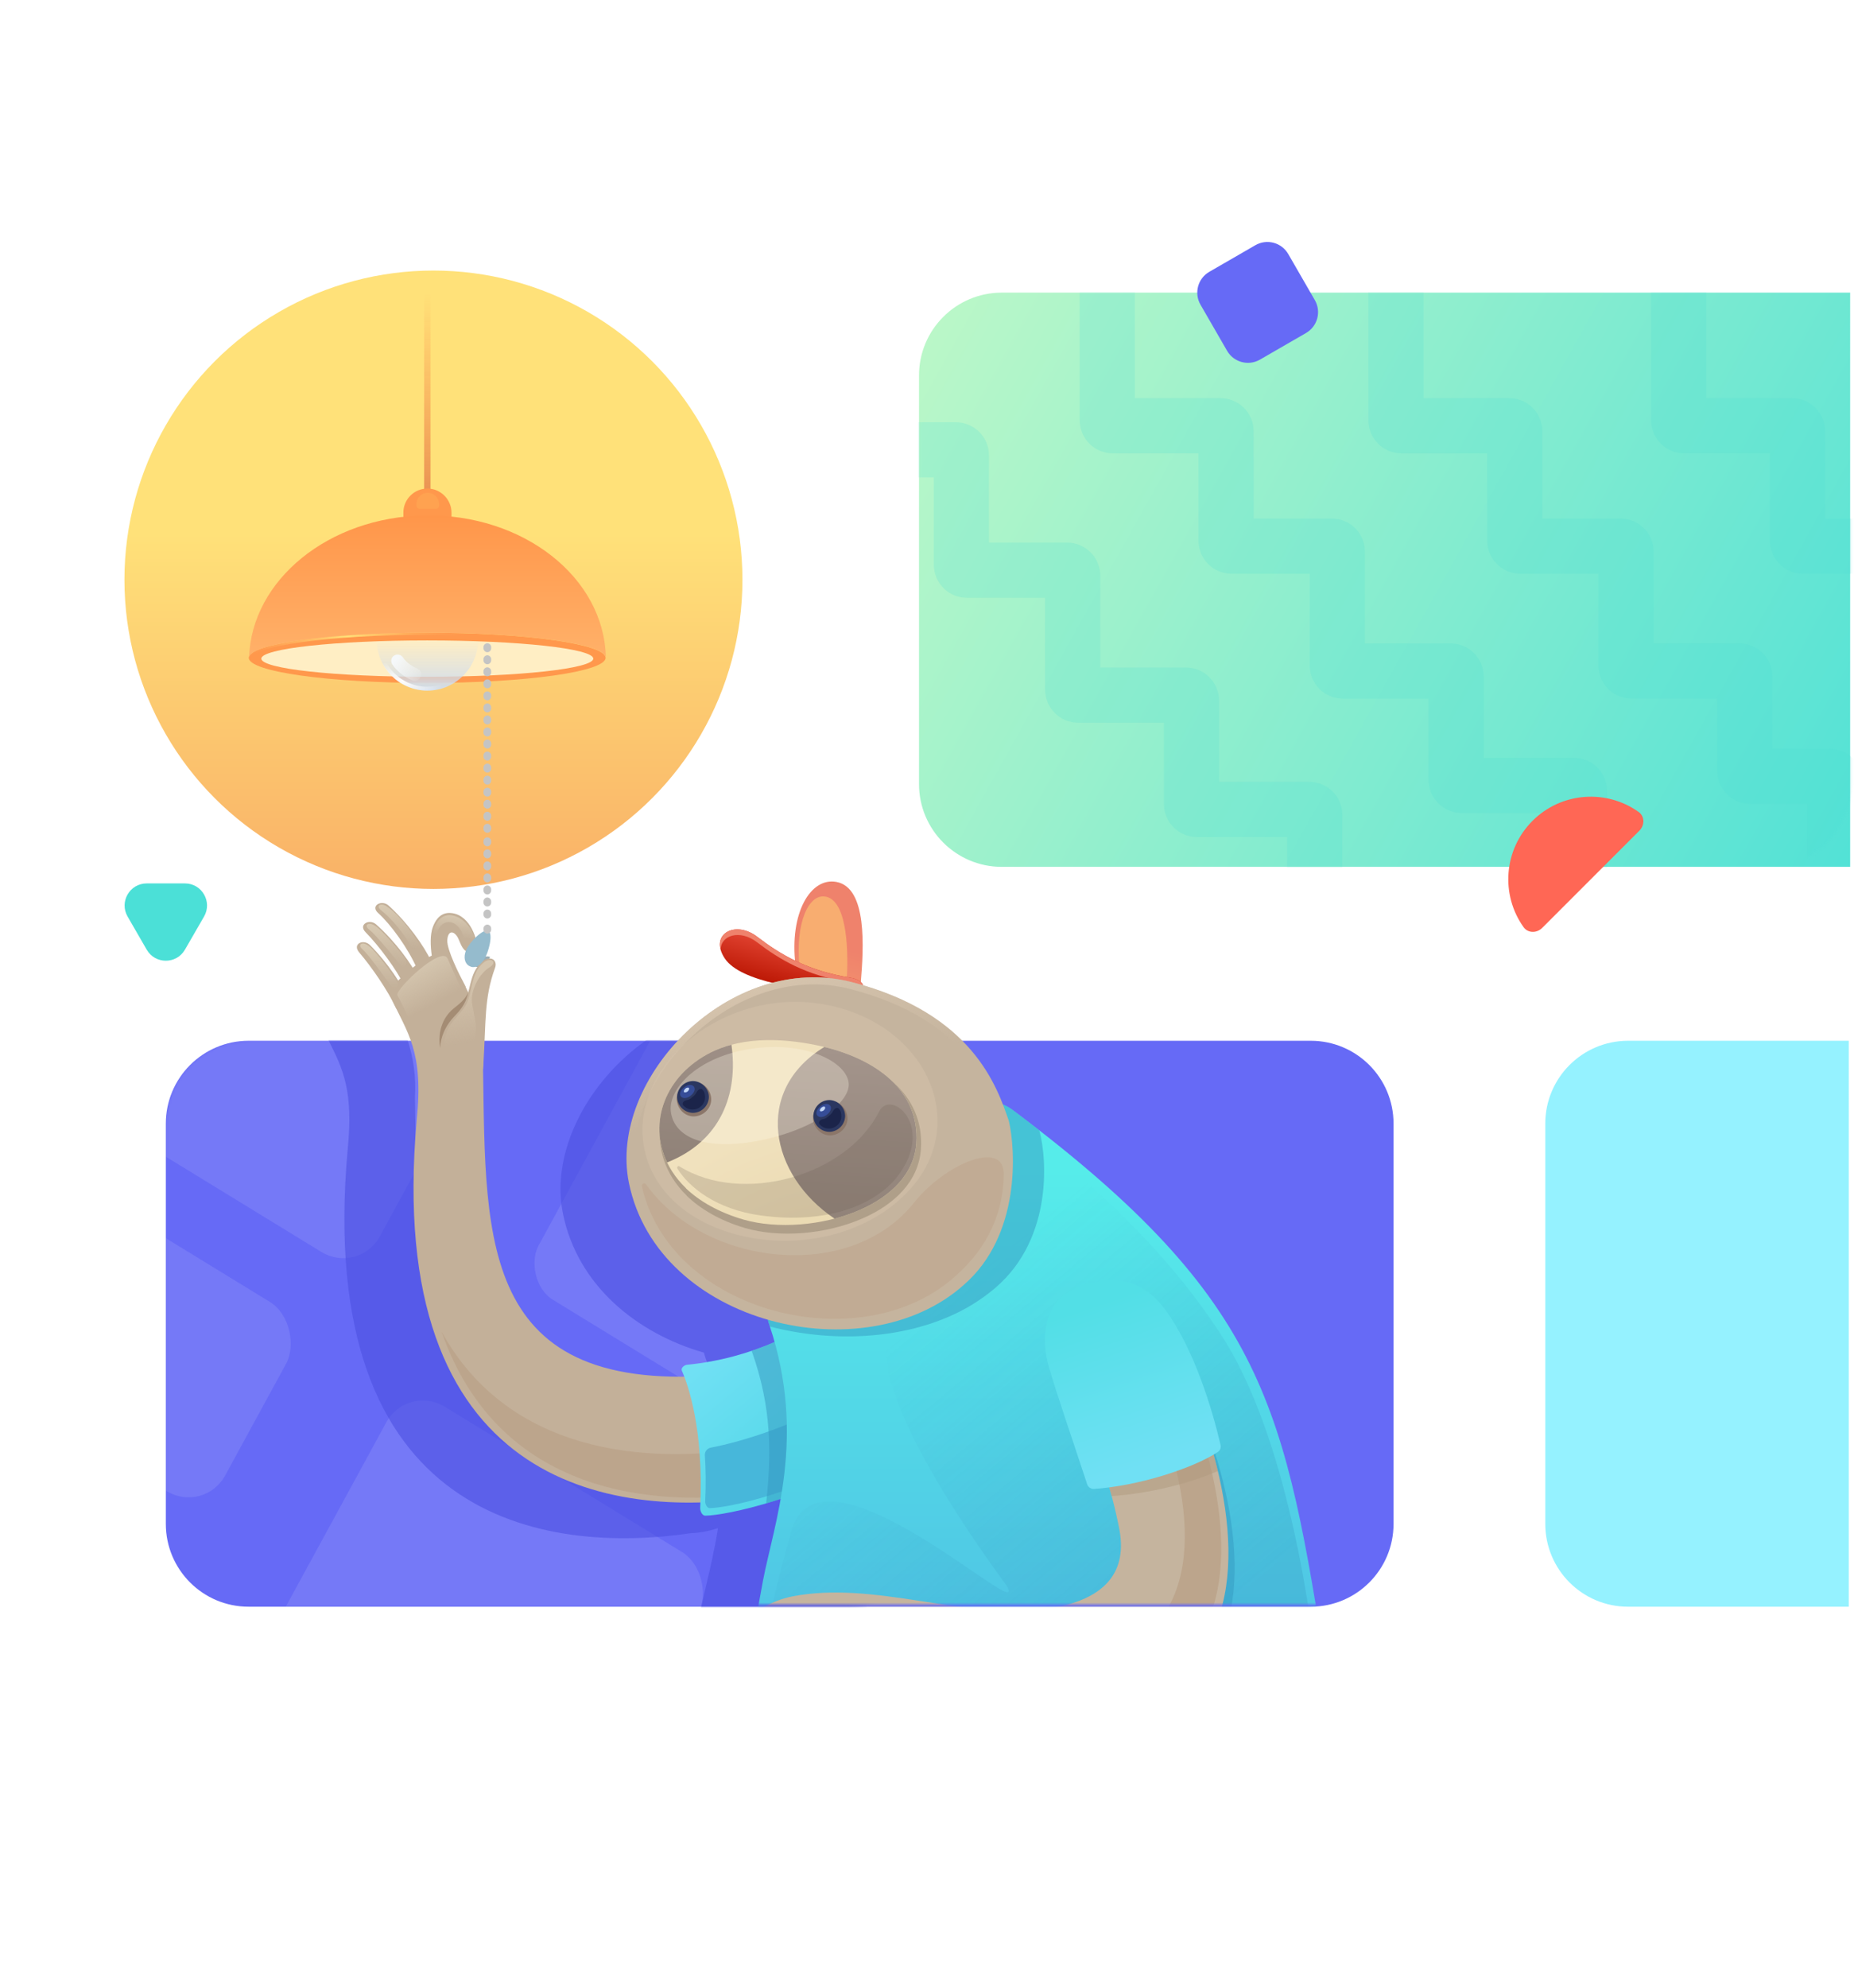 <svg width="672" height="720" viewBox="0 0 672 720" fill="none" xmlns="http://www.w3.org/2000/svg">
<circle cx="157.104" cy="210" r="112" fill="url(#paint0_linear)"/>
<path d="M60.105 552C60.105 568.569 73.536 582 90.105 582L475.104 582.001C491.673 582.001 505.104 568.569 505.104 552.001L505.105 407C505.105 390.432 491.673 377 475.105 377L90.105 377C73.536 377 60.105 390.432 60.105 407L60.105 552Z" fill="#666AF6"/>
<mask id="mask0" mask-type="alpha" maskUnits="userSpaceOnUse" x="60" y="377" width="278" height="206">
<path d="M60.105 407C60.105 390.432 73.536 377 90.105 377L307.105 377C323.673 377 337.105 390.432 337.105 407V552C337.105 568.569 323.673 582 307.105 582H60.105L60.105 407Z" fill="white"/>
</mask>
<g mask="url(#mask0)">
<rect width="115.817" height="126.209" rx="14" transform="matrix(0.853 0.522 -0.479 0.878 248.926 352.714)" fill="white" fill-opacity="0.1"/>
<rect width="105.503" height="108.569" rx="16" transform="matrix(0.853 0.522 -0.479 0.878 92.073 311.411)" fill="white" fill-opacity="0.1"/>
<rect width="132.664" height="136.519" rx="16" transform="matrix(0.853 0.522 -0.479 0.878 147.629 501.258)" fill="white" fill-opacity="0.1"/>
<rect width="75.871" height="78.076" rx="16" transform="matrix(0.853 0.522 -0.479 0.878 46.669 440.286)" fill="white" fill-opacity="0.1"/>
<g filter="url(#filter0_f)">
<path d="M150.493 403.915L150.493 403.917C151.36 466.241 152.105 519.873 244.034 509.678C247.601 509.372 252.935 507.288 259.07 504.892L259.314 504.797C258.412 500.713 257.267 496.525 255.84 492.236C255.568 491.525 255.343 490.771 255.164 489.977C230.623 482.919 209.359 465.535 204.061 439.704C196.179 401.279 241.432 354.37 286.034 365.865C324.334 375.737 336.3 397.136 341.635 410.847C343 411.411 344.294 412.146 345.503 413.072C438.858 483.127 445.133 522.262 460.613 618.801L460.898 620.576C461.086 621.746 460.458 622.927 459.368 623.392C391.598 652.333 320.907 651.012 251.215 638.431C250.056 638.221 249.183 637.254 249.105 636.079C247.989 619.255 249.552 605.866 253.387 585.808C254.049 582.347 254.934 578.587 255.889 574.534C257.372 568.236 259.021 561.233 260.255 553.551C256.809 554.633 253.515 555.271 250.522 555.357C197.904 563.124 113.912 551.524 126 416.597C128.183 395.058 124.307 387.29 119.21 377.076C118.247 375.147 117.241 373.131 116.224 370.917C114.407 366.938 133.873 352.057 136.468 355.518C146.936 369.706 151.262 383.548 150.397 397.304C150.432 399.517 150.462 401.722 150.493 403.915Z" fill="#4C50E1" fill-opacity="0.6"/>
</g>
</g>
<path d="M670.104 582L590.104 582C573.536 582 560.104 568.569 560.104 552L560.104 407C560.105 390.432 573.536 377 590.105 377L670.105 377.001L670.104 582Z" fill="#95F2FF"/>
<path d="M333.104 284C333.104 300.569 346.536 314 363.104 314L670.604 314.001L670.605 106L363.105 106C346.536 106 333.105 119.432 333.105 136L333.104 284Z" fill="url(#paint1_linear)"/>
<mask id="mask1" mask-type="alpha" maskUnits="userSpaceOnUse" x="333" y="105" width="339" height="209">
<path d="M333.104 284C333.104 300.568 346.536 314 363.104 314L641.104 314C657.673 314 671.104 300.568 671.104 284L671.104 136C671.104 119.431 657.673 106 641.104 106L363.105 105.999C346.536 105.999 333.105 119.431 333.105 135.999L333.104 284Z" fill="white"/>
</mask>
<g mask="url(#mask1)">
<g opacity="0.2">
<path d="M608.456 101.901V152.225C608.456 153.33 609.351 154.225 610.456 154.225H649.514C650.619 154.225 651.514 155.121 651.514 156.225V195.829C651.514 196.933 652.41 197.829 653.514 197.829H689.847C690.952 197.829 691.847 198.724 691.847 199.829V241.068C691.847 242.172 692.743 243.068 693.847 243.068H734.906" stroke="#4ADAD1" stroke-width="20"/>
<path d="M656.419 44.126V94.45C656.419 95.555 657.315 96.45 658.419 96.45H697.478C698.583 96.45 699.478 97.346 699.478 98.45V138.054C699.478 139.158 700.373 140.054 701.478 140.054H737.811C738.916 140.054 739.811 140.949 739.811 142.054V183.293C739.811 184.397 740.707 185.293 741.811 185.293H782.87" stroke="#4ADAD1" stroke-width="20"/>
<path d="M505.987 101.901V152.225C505.987 153.33 506.883 154.225 507.987 154.225H547.046C548.15 154.225 549.046 155.121 549.046 156.225V195.829C549.046 196.933 549.941 197.829 551.046 197.829H587.379C588.484 197.829 589.379 198.724 589.379 199.829V241.068C589.379 242.172 590.275 243.068 591.379 243.068H630.438C631.542 243.068 632.438 243.963 632.438 245.068V279.221C632.438 280.325 633.333 281.221 634.438 281.221H663.14C664.245 281.221 665.14 282.116 665.14 283.221V327.55" stroke="#4ADAD1" stroke-width="20"/>
<path d="M401.338 101.901V152.225C401.338 153.33 402.234 154.225 403.338 154.225H442.397C443.502 154.225 444.397 155.121 444.397 156.225V195.829C444.397 196.933 445.292 197.829 446.397 197.829H482.73C483.835 197.829 484.73 198.724 484.73 199.829V241.068C484.73 242.172 485.626 243.068 486.73 243.068H525.789C526.893 243.068 527.789 243.963 527.789 245.068V282.491C527.789 283.596 528.684 284.491 529.789 284.491H570.483C571.587 284.491 572.483 285.386 572.483 286.491V322.099" stroke="#4ADAD1" stroke-width="20"/>
<path d="M305.411 110.622V160.946C305.411 162.05 306.306 162.946 307.411 162.946H346.469C347.574 162.946 348.469 163.841 348.469 164.946V204.55C348.469 205.654 349.365 206.55 350.469 206.55H386.803C387.907 206.55 388.803 207.445 388.803 208.55V249.788C388.803 250.893 389.698 251.788 390.803 251.788H429.861C430.966 251.788 431.861 252.684 431.861 253.788V291.212C431.861 292.316 432.757 293.212 433.861 293.212H474.555C475.659 293.212 476.555 294.107 476.555 295.212V330.82" stroke="#4ADAD1" stroke-width="20"/>
</g>
</g>
<path d="M67.033 344C63.953 349.334 56.255 349.334 53.176 344L46.248 332C43.169 326.667 47.018 320 53.176 320L67.033 320C73.191 320 77.04 326.667 73.961 332L67.033 344Z" fill="#4BE0D7"/>
<path d="M435.131 110.374C432.723 106.203 434.152 100.87 438.323 98.461L455.022 88.82C459.193 86.412 464.526 87.841 466.934 92.012L476.575 108.711C478.984 112.882 477.554 118.216 473.383 120.624L456.685 130.265C452.514 132.673 447.18 131.244 444.772 127.073L435.131 110.374Z" fill="#666AF6"/>
<mask id="mask2" mask-type="alpha" maskUnits="userSpaceOnUse" x="65" y="106" width="417" height="476">
<rect x="65.105" y="106" width="416.414" height="475.279" fill="white"/>
</mask>
<g mask="url(#mask2)">
<path d="M175.083 386.736C176.091 450.865 173.577 507.865 267.35 497.465C279.285 496.442 311.303 475.22 326.104 490.322C340.904 505.425 297.613 541.794 273.743 542.476C221.895 550.129 139.132 538.699 151.043 405.746C153.601 380.513 147.719 374.46 141.41 360.735C139.62 356.814 158.801 342.151 161.358 345.561C171.673 359.542 175.936 373.182 175.083 386.736Z" fill="#C3B099"/>
<path opacity="0.62" d="M323.461 485.106C318.078 502.046 287.564 524.373 268.911 524.906C233.801 530.088 184.513 526.52 160.049 482.389C180.695 541.457 237.024 546.463 275.939 540.719C299.809 540.037 343.1 503.668 328.299 488.565C326.842 487.078 325.217 485.943 323.461 485.106Z" fill="#B89E84"/>
<path d="M134.081 342.317C140.559 348.796 145.93 356.895 148.147 362.436C149.17 364.993 144.481 367.124 143.458 364.993C140.645 358.941 134.763 350.33 130.159 344.96C127.602 341.891 131.694 340.015 134.081 342.317Z" fill="#C3B099"/>
<path d="M136.297 334.816C143.117 340.868 149.425 349.308 151.812 354.678C152.921 357.151 147.635 359.282 146.612 357.151C143.799 351.269 137.405 342.659 132.461 337.629C129.818 334.901 133.825 332.685 136.297 334.816Z" fill="#C3B099"/>
<path d="M140.815 327.995C147.635 334.133 153.773 342.743 156.245 348.114C157.353 350.586 152.153 353.229 151.215 351.012C147.891 343.425 141.667 334.9 137.064 330.723C134.08 328.081 138.343 325.779 140.815 327.995Z" fill="#C3B099"/>
<path d="M299.061 475.713C291.133 481.595 273.487 491.995 248.85 494.382C247.998 494.553 246.719 495.49 247.145 496.513C249.276 501.287 255.159 517.655 253.795 546.128C253.709 546.98 254.306 549.026 255.67 549.026C262.916 548.941 292.753 543.059 325.658 523.452C357.285 503.163 331.796 456.021 299.061 475.713Z" fill="url(#paint2_linear)"/>
<path d="M255.483 527.171C255.391 525.832 256.318 524.636 257.637 524.384C268.833 522.247 289.436 516.152 311.633 502.926C319.312 497.999 323.146 491.266 324.067 484.473C333.81 494.413 335.042 513.317 318.557 523.892C289.738 541.065 263.606 546.217 257.259 546.291C256.065 546.291 255.542 544.499 255.617 543.753C255.912 537.578 255.819 532.053 255.483 527.171Z" fill="#47B7DA"/>
<g style="mix-blend-mode:multiply" opacity="0.53">
<path d="M297.19 477.022C292.672 480.432 283.518 485.532 272.455 489.348C279.895 510.186 279.579 527.124 277.698 544.585C287.623 541.469 311.704 534.45 323.724 527.289C355.351 507 329.925 457.33 297.19 477.022Z" fill="#3499C1"/>
</g>
<path d="M159.57 358.77C157.012 351.183 154.966 341.209 156.842 335.924C158.632 330.979 161.786 330.042 165.196 331.065C168.18 332.002 170.311 334.73 171.505 337.458C172.101 338.737 173.039 341.209 172.442 343.085C172.016 344.534 170.652 345.386 169.459 344.875C167.327 343.937 166.731 341.039 165.878 339.504C164.344 336.947 162.298 337.117 162.127 340.612C161.957 344.022 166.304 352.718 168.606 357.065C170.396 360.475 162.383 366.954 159.57 358.77Z" fill="#C3B099"/>
<path d="M472.279 600.455C472.279 636.187 428.062 665.153 373.518 665.153C318.974 665.153 274.757 636.187 274.757 600.455C274.757 564.724 318.974 535.758 373.518 535.758C428.062 535.758 472.279 564.724 472.279 600.455Z" fill="#C5B49E"/>
<path fill-rule="evenodd" clip-rule="evenodd" d="M361.225 659.254C409.709 659.254 449.014 630.966 449.014 596.07C449.014 568.989 425.342 545.887 392.078 536.898C437.749 542.587 472.279 568.88 472.279 600.455C472.279 636.187 428.062 665.153 373.518 665.153C325.458 665.153 285.417 642.664 276.575 612.875C286.799 639.613 320.825 659.254 361.225 659.254Z" fill="#BCA58C"/>
<path d="M303.132 319.456C293.822 317.751 286.066 330.632 288.331 349.662C295.568 359.721 306.474 358.497 312.005 355.854C313.019 343.578 314.471 321.502 303.132 319.456Z" fill="url(#paint3_linear)"/>
<path d="M299.517 324.84C293.073 323.3 288.15 334.532 289.802 350.332C294.542 353.959 303.037 357.413 306.895 355.467C307.509 345.9 307.408 326.705 299.517 324.84Z" fill="#F8AD70"/>
<path d="M274.506 339.357C266.351 333.09 256.912 338.527 262.726 347.211C268.541 355.895 291.725 358.553 304.938 359.746C314.827 360.599 314.83 355.215 308.261 354.158C292.629 351.666 282.661 345.625 274.506 339.357Z" fill="url(#paint4_linear)"/>
<path fill-rule="evenodd" clip-rule="evenodd" d="M261.216 344.081C259.285 337.336 267.385 333.884 274.506 339.357C282.661 345.625 292.629 351.666 308.261 354.158C312.618 354.859 314.084 357.463 311.692 358.889C311.848 357.613 310.257 356.201 307.253 355.717C292.05 353.294 282.355 347.418 274.424 341.322C268.178 336.522 261.158 338.78 261.216 344.081Z" fill="#EF826C"/>
<g style="mix-blend-mode:multiply" opacity="0.5">
<path fill-rule="evenodd" clip-rule="evenodd" d="M464.361 625.879C469.457 618.075 472.279 609.481 472.279 600.455C472.279 564.724 428.062 535.758 373.518 535.758C318.974 535.758 274.757 564.724 274.757 600.455C274.757 612.171 279.511 623.16 287.824 632.638C346.524 643.665 406.042 645.384 464.361 625.879Z" fill="#BCA58C"/>
</g>
<path d="M298.758 429.022C284.482 441.101 274.16 467.676 278.983 480.279C292.424 520.679 280.493 551.942 276.566 572.481C272.787 592.247 271.247 605.439 272.347 622.017C272.424 623.175 273.284 624.128 274.426 624.334C343.099 636.731 412.754 638.033 479.533 609.516C480.607 609.057 481.225 607.893 481.041 606.741C465.579 510.335 459.884 471.724 367.334 402.274C349.492 388.61 313.034 416.942 298.758 429.022Z" fill="url(#paint5_linear)"/>
<path opacity="0.3" d="M363.276 405.528C368.609 447.372 346.269 466.161 327.381 476.703C308.493 487.245 335.899 534.893 364.89 574.426C374.072 590.561 297.369 517.306 286.85 554.568C274.741 597.119 275.534 608.904 274.935 620.215C274.888 621.09 275.496 621.865 276.361 622.007C338.059 632.131 411.323 632.841 476.173 606.744C476.866 606.465 477.298 605.809 477.224 605.065C476.225 594.978 468.431 524.069 443.297 484.599C416.196 442.039 374.477 411.676 363.276 405.528Z" fill="url(#paint6_linear)"/>
<g style="mix-blend-mode:multiply" opacity="0.5">
<path fill-rule="evenodd" clip-rule="evenodd" d="M279.061 480.515C306.716 487.689 338.278 484.277 358.566 468.294C381.787 450.592 379.508 419.973 376.819 409.879C376.765 409.739 376.71 409.598 376.654 409.455C376.642 409.425 376.63 409.395 376.618 409.365C373.624 407.036 370.531 404.673 367.334 402.274C349.492 388.611 313.034 416.943 298.758 429.022C284.482 441.102 274.16 467.676 278.983 480.28C279.009 480.358 279.035 480.436 279.061 480.515Z" fill="#3499C1"/>
</g>
<g style="mix-blend-mode:multiply" opacity="0.5">
<path fill-rule="evenodd" clip-rule="evenodd" d="M357 466.272L357.016 466.26C367.984 457.899 372.974 446.469 374.892 435.782C376.767 425.33 375.665 415.763 374.446 410.916C371.652 408.748 368.771 406.55 365.799 404.32L365.789 404.312L365.779 404.305C362.053 401.451 357.212 400.659 351.479 401.52C345.727 402.383 339.339 404.881 332.896 408.26C320.023 415.01 307.512 424.965 300.41 430.974C293.686 436.664 287.748 445.926 284.094 455.377C282.274 460.081 281.054 464.749 280.571 468.945C280.143 472.664 280.31 475.872 281.04 478.377C307.849 484.964 337.829 481.375 356.984 466.285L357 466.272ZM279.061 480.515L278.983 480.28C274.16 467.676 284.482 441.102 298.758 429.022C313.034 416.943 349.492 388.611 367.334 402.274C370.531 404.673 373.624 407.036 376.618 409.365L376.819 409.879C379.508 419.973 381.787 450.592 358.566 468.294C338.278 484.277 306.716 487.689 279.061 480.515Z" fill="url(#paint7_linear)"/>
</g>
<path d="M349.272 465.48C313.452 497.433 238.523 480.002 227.962 428.516C220.195 390.654 264.786 344.431 308.735 355.758C352.684 367.085 361.444 393.817 365.673 406.05C368.089 416.32 370.137 447.471 349.272 465.48Z" fill="url(#paint8_radial)"/>
<path fill-rule="evenodd" clip-rule="evenodd" d="M347.585 463.558L347.601 463.544C357.427 455.063 361.941 443.417 363.677 432.463C365.4 421.585 364.34 411.643 363.212 406.76C363.182 406.673 363.152 406.585 363.121 406.497C361.012 400.389 357.859 391.258 350.153 382.224C342.312 373.03 329.607 363.778 308.097 358.234C287.194 352.847 265.929 361.107 250.716 375.546C235.462 390.023 226.815 410.201 230.467 428.002C235.499 452.533 255.922 469.197 279.828 475.823C303.767 482.459 330.479 478.817 347.57 463.572L347.585 463.558ZM365.673 406.05C365.624 405.908 365.574 405.765 365.524 405.619C361.236 393.2 352.175 366.954 308.735 355.758C264.786 344.431 220.195 390.654 227.962 428.516C238.523 480.002 313.452 497.433 349.272 465.48C370.137 447.471 368.089 416.32 365.673 406.05Z" fill="url(#paint9_linear)"/>
<path opacity="0.48" d="M325.505 435.051C296.794 459.871 244.658 451.14 234.585 420.042C224.512 388.944 260.49 357.065 298.716 363.832C336.942 370.6 354.215 410.23 325.505 435.051Z" fill="#D4C3AC"/>
<path opacity="0.44" d="M232.647 429.678C232.441 428.765 233.678 428.291 234.218 429.054C254.997 458.403 307.912 465.131 331.381 435.546C342.354 421.774 363.965 412.46 363.836 425.37C363.704 438.66 358.39 451.81 346.009 462.497C311.964 492.865 243.041 475.688 232.647 429.678Z" fill="#BCA087"/>
<path fill-rule="evenodd" clip-rule="evenodd" d="M312.56 441.381C312.624 441.385 312.624 441.385 312.56 441.381C299.263 447.192 282.4 448.469 269.973 444.798C260.887 442.131 253.893 437.95 248.87 433.107L248.934 433.111C232.603 417.21 237.313 393.059 258.127 382.355C270.684 376.066 286.498 377.088 299.415 380.145C318.282 384.663 335.091 396.148 333.799 416.146C333.047 427.787 324.266 436.328 312.56 441.381Z" fill="#AF9F89"/>
<path fill-rule="evenodd" clip-rule="evenodd" d="M311.289 438.437C311.289 438.437 311.353 438.442 311.289 438.437C298.208 444.027 281.681 445.293 269.384 441.741C260.431 439.112 253.558 435.132 248.594 430.427L248.658 430.431C232.633 414.971 237.164 391.575 257.618 381.229C269.963 375.097 285.504 376.171 298.29 379.119C316.894 383.503 333.388 394.68 332.137 414.045C331.413 425.242 322.784 433.523 311.289 438.437Z" fill="url(#paint10_radial)"/>
<path fill-rule="evenodd" clip-rule="evenodd" d="M265.122 378.434C262.529 379.12 260.014 380.039 257.618 381.229C240.985 389.642 234.881 406.685 241.799 421.073C261.255 413.374 267.658 396.283 265.122 378.434Z" fill="url(#paint11_linear)"/>
<path fill-rule="evenodd" clip-rule="evenodd" d="M302.49 441.428C305.53 440.632 308.489 439.634 311.289 438.437C322.784 433.523 331.413 425.241 332.137 414.045C333.376 394.856 317.193 383.707 298.798 379.24C272.907 395.046 278.941 425.61 302.49 441.428Z" fill="url(#paint12_linear)"/>
<path d="M272.477 413.645C293.072 410.293 308.103 400.086 307.628 392.503C307.152 384.92 292.326 377.014 272.731 379.826C253.137 382.639 242.756 393.901 243.096 401.928C243.542 409.963 251.892 416.846 272.477 413.645Z" fill="#FFF9E8" fill-opacity="0.3"/>
<path opacity="0.2" d="M246.317 422.503C245.762 422.125 245.206 422.774 245.555 423.345C249.64 429.841 259.277 438.065 275.929 440.305C299.407 443.466 318.055 436.726 326.291 424.794C338.324 407.394 323.027 394.651 318.744 402.448C307.069 425.948 268.949 436.653 246.317 422.503Z" fill="#66584F"/>
<path d="M245.317 397.431C245.008 400.796 247.456 403.973 250.816 404.373C254.181 404.682 257.358 402.234 257.759 398.875C258.067 395.51 255.619 392.332 252.26 391.932C248.906 391.441 245.723 393.98 245.317 397.431Z" fill="#8B7669"/>
<path d="M256.938 397.449C256.829 400.553 254.283 403.133 251.082 403.109C247.979 403 245.398 400.455 245.422 397.254C245.531 394.15 248.077 391.57 251.277 391.594C254.381 391.703 256.955 394.339 256.938 397.449Z" fill="#2B3760"/>
<path d="M251.51 393.622C252.186 394.489 251.636 395.917 250.29 396.928C249.035 397.945 247.474 398.027 246.798 397.16C246.122 396.293 246.672 394.865 248.018 393.854C249.37 392.752 250.834 392.755 251.51 393.622Z" fill="#364D98"/>
<path d="M249.738 394.148C249.902 394.433 249.685 394.968 249.2 395.394C248.721 395.729 248.168 395.785 247.907 395.585C247.748 395.209 247.96 394.765 248.445 394.339C248.838 393.907 249.573 393.863 249.738 394.148Z" fill="#C3D8F8"/>
<path d="M248.629 398.559C247.883 398.785 247.101 399.558 247.601 400.323C248.453 401.293 249.602 401.916 250.975 401.913C253.441 401.981 255.586 399.924 255.563 397.452C255.542 396.353 255.328 395.424 254.64 394.739C254.141 393.975 252.994 394.724 252.577 395.52C252.257 396.232 251.566 397.011 250.802 397.51C250.214 398.113 249.455 398.521 248.629 398.559Z" fill="#1B244A"/>
<path d="M294.72 404.309C294.411 407.674 296.859 410.852 300.218 411.252C303.583 411.561 306.761 409.113 307.161 405.753C307.47 402.388 305.022 399.211 301.662 398.81C298.309 398.319 295.125 400.859 294.72 404.309Z" fill="#8B7669"/>
<path d="M306.339 404.328C306.23 407.432 303.685 410.012 300.484 409.988C297.38 409.879 294.8 407.334 294.824 404.133C294.933 401.029 297.478 398.449 300.679 398.472C303.783 398.582 306.357 401.218 306.339 404.328Z" fill="#2B3760"/>
<path d="M300.912 400.501C301.588 401.368 301.039 402.796 299.692 403.807C298.437 404.824 296.877 404.906 296.201 404.039C295.525 403.172 296.074 401.744 297.421 400.733C298.773 399.631 300.237 399.634 300.912 400.501Z" fill="#364D98"/>
<path d="M299.049 401.02C299.213 401.305 298.996 401.84 298.511 402.266C298.032 402.601 297.479 402.657 297.218 402.457C297.059 402.08 297.271 401.637 297.756 401.211C298.241 400.784 298.884 400.734 299.049 401.02Z" fill="#C3D8F8"/>
<path d="M298.032 405.438C297.285 405.664 296.503 406.437 297.003 407.201C297.855 408.171 299.004 408.794 300.377 408.791C302.843 408.859 304.989 406.802 304.965 404.33C304.945 403.231 304.73 402.302 304.043 401.617C303.543 400.853 302.397 401.602 301.979 402.399C301.659 403.11 300.968 403.889 300.204 404.389C299.616 404.991 298.858 405.4 298.032 405.438Z" fill="#1B244A"/>
<g style="mix-blend-mode:multiply" opacity="0.5">
<path fill-rule="evenodd" clip-rule="evenodd" d="M272.014 613.854C275.811 605.429 279.861 600.569 284.411 597.957C284.837 597.701 285.178 598.128 284.837 598.469C282.28 601.111 278.359 605.203 274.522 614.495C274.011 615.689 273.414 617.138 274.181 618.161C274.608 618.757 275.204 619.098 275.886 619.354C278.018 619.951 279.296 617.394 280.234 615.348C282.621 610.147 285.605 605.97 290.719 603.328C291.146 603.072 291.487 603.669 291.06 604.01C287.139 607.249 284.07 611.256 281.854 617.735C281.427 618.843 281.086 620.207 281.854 621.144C282.45 621.826 283.473 622.253 284.411 622.167C285.733 622.012 286.345 620.581 286.895 619.295C286.949 619.171 287.001 619.048 287.054 618.928C290.719 611.17 297.032 609.826 303.596 609.485C313.985 608.994 328.043 611.242 343.317 613.684C375.611 618.848 413.339 624.881 433.308 607.728C457.389 585.442 447.034 535.586 430.413 501.084C413.792 466.582 375.296 466.487 394.411 515.376C400.458 530.842 405.047 544.359 407.918 558.983C410.789 573.608 404.574 585.961 377.596 588.636C365.216 589.864 351.642 587.006 337.796 584.09C321.469 580.652 304.762 577.134 289.185 580.14C283.458 581.254 278.36 583.781 274.006 587.229C273.44 591.003 272.99 594.583 272.661 598.081C274.193 596.558 275.689 595.328 276.995 594.377C277.421 594.036 277.762 594.632 277.421 594.973C275.38 597.048 273.812 598.82 272.433 600.749C272.095 605.131 271.952 609.425 272.014 613.854Z" fill="#3499C1"/>
</g>
<path d="M428.157 495.75C411.536 461.248 373.04 461.153 392.155 510.042C398.202 525.508 402.791 539.025 405.662 553.649C408.533 568.274 402.317 580.627 375.34 583.302C348.362 585.978 316.147 572.681 287.359 578.236C272.014 581.22 261.188 594.348 257.096 608.158C255.988 611.568 260.932 612.847 262.04 610.119C265.109 601.168 271.076 595.456 275.168 592.472C275.595 592.131 275.936 592.728 275.595 593.069C270.395 598.355 268.263 601.679 264.512 610.63C264.257 611.227 264.001 611.824 264.171 612.42C264.512 613.955 266.303 615.148 268.008 614.637C269.031 614.296 269.627 613.273 270.054 612.25C273.89 603.64 277.982 598.696 282.585 596.053C283.011 595.797 283.352 596.223 283.011 596.564C280.454 599.207 276.532 603.299 272.696 612.591C272.185 613.784 271.588 615.234 272.355 616.257C272.781 616.853 273.378 617.194 274.06 617.45C276.191 618.047 277.47 615.489 278.408 613.443C280.795 608.243 283.778 604.066 288.893 601.423C289.32 601.168 289.661 601.765 289.234 602.106C285.313 605.345 282.244 609.352 280.027 615.83C279.601 616.939 279.26 618.303 280.027 619.24C280.624 619.922 281.647 620.349 282.585 620.263C284.034 620.093 284.631 618.388 285.228 617.024C288.893 609.266 294.775 604.492 301.339 604.151C333.695 602.622 401.638 627.659 431.052 602.394C455.133 580.108 444.778 530.252 428.157 495.75Z" fill="#C5B49E"/>
<path d="M395.404 471.555C399.306 474.923 403.066 479.325 406.312 484.727C425.682 516.96 440.312 564.77 418.781 588.737C400.806 607.313 363.373 604.824 331.33 602.694C324.817 602.027 323.791 603.257 340.341 605.874C372.052 610.944 409.097 616.868 428.706 600.025C452.351 578.142 442.184 529.188 425.863 495.309C417.814 478.601 404.54 470.11 395.404 471.555Z" fill="#BCA58C"/>
<g style="mix-blend-mode:multiply" opacity="0.5">
<path fill-rule="evenodd" clip-rule="evenodd" d="M441.426 532.847C438.315 519.841 433.568 506.982 428.157 495.75C411.536 461.248 373.04 461.153 392.155 510.042C396.559 521.305 400.189 531.535 402.946 541.911C416.074 541.114 431.382 537.314 441.426 532.847Z" fill="#AF9A7E"/>
</g>
<path d="M441.406 525.969C442.253 525.416 442.63 524.395 442.401 523.41C439.469 510.793 432.881 488.641 422.337 474.401C411.326 459.532 397.042 462.846 387.944 467.591C378.846 472.335 377.047 484.39 380.112 494.946C383.068 505.129 388.559 520.91 394.038 537.602C394.395 538.689 395.429 539.413 396.571 539.336C412.209 538.279 431.996 532.113 441.406 525.969Z" fill="url(#paint13_linear)"/>
<path opacity="0.5" fill-rule="evenodd" clip-rule="evenodd" d="M177.625 346.628C177.409 347.104 177.184 347.524 176.96 347.859C175.426 350.161 173.636 350.843 172.101 349.99C172.03 349.953 171.962 349.913 171.896 349.871C172.041 349.651 172.195 349.434 172.359 349.222C174.393 346.586 176.403 346.057 177.625 346.628Z" fill="#3B5D6B"/>
<path d="M165.878 366.869C170.823 361.924 169.459 354.849 173.21 349.99C176.961 345.131 180.626 347.432 179.433 350.586C175.426 361.583 176.193 369.938 175.17 386.22C174.574 395.341 163.236 392.443 161.105 386.987C157.865 378.889 159.996 372.666 165.878 366.869Z" fill="#C3B099"/>
<path d="M165.121 367.692C161.127 371.774 159.713 375.873 159.52 379.662C158.889 375.708 159.356 370.931 162.706 366.951C164.763 364.506 168.086 363.299 169.761 359.346C169.267 361.158 168.855 363.876 165.121 367.692Z" fill="#A48C74"/>
<path d="M143.918 355.651C142.71 353.207 135.408 343.461 133.431 342.528C131.454 340.991 129.34 342.089 131.427 343.901C133.513 345.712 139.745 354.388 141.832 357.38C143.453 359.705 144.668 357.167 143.918 355.651Z" fill="url(#paint14_linear)"/>
<path d="M147.07 347.661C145.705 345.302 137.782 336.053 135.749 335.251C133.675 333.846 131.638 335.08 133.839 336.751C136.039 338.423 142.824 346.674 145.101 349.523C146.87 351.738 147.917 349.126 147.07 347.661Z" fill="url(#paint15_linear)"/>
<path d="M154.708 346.673C152.676 342.83 146.636 332.562 140.086 328.277C138.013 326.872 135.976 328.105 138.176 329.777C140.376 331.449 147.515 338.108 151.962 348.759C153.054 351.375 155.498 348.169 154.708 346.673Z" fill="url(#paint16_linear)"/>
<path d="M158.276 338.795C159.319 332.645 165.347 332.224 167.775 338.575C170.203 344.926 172.735 343.915 172.003 340.167C170.438 332.151 158.551 325.754 156.657 339.563C156.272 342.372 157.837 341.387 158.276 338.795Z" fill="url(#paint17_linear)"/>
<path d="M169.835 361.718C171.251 357.01 171.482 351.533 175.407 348.596C178.015 346.564 180.422 348.578 177.494 350.353C173.87 352.549 170.577 358.424 171.07 363.146C171.515 367.394 174.364 373.962 170.466 379.288C166.568 384.614 161.426 383.28 161.077 379.782C160.748 376.488 161.798 373.075 163.987 370.201C166.265 367.209 168.736 365.369 169.835 361.718Z" fill="url(#paint18_linear)"/>
<path d="M144.044 360.522C146.217 364.713 148.781 369.698 150.564 374.456C154.91 366.356 168.92 362.094 167.114 358.029C165.554 354.517 163.656 350.529 162.266 347.267C160.092 342.169 143.033 358.572 144.044 360.522Z" fill="url(#paint19_linear)"/>
<path d="M177.007 337.23C178.862 338.251 177.1 345.116 175.43 347.621C173.76 350.126 171.812 350.868 170.142 349.94C168.379 349.012 167.915 346.693 168.936 344.188C170.049 341.405 175.151 336.21 177.007 337.23Z" fill="#95BBCD"/>
<path d="M156.041 177.526V106H153.722V177.526H156.041Z" fill="url(#paint20_linear)"/>
<path d="M161.05 189.308H148.619C147.227 189.308 146.207 188.194 146.207 186.896V185.69C146.207 180.866 150.103 176.969 154.927 176.969C159.751 176.969 163.648 180.958 163.648 185.69V186.896C163.555 188.194 162.535 189.308 161.05 189.308Z" fill="#FF984C"/>
<path opacity="0.2" d="M157.995 184.318H152.104C151.449 184.318 150.958 183.772 150.958 183.171V182.57C150.958 180.33 152.813 178.473 155.049 178.473C157.286 178.473 159.14 180.33 159.14 182.57V183.171C159.14 183.772 158.649 184.318 157.995 184.318Z" fill="#FFCA62"/>
<path d="M154.834 247.382C190.551 247.382 219.495 243.3 219.495 238.29C219.495 233.281 190.551 229.199 154.834 229.199C119.118 229.199 90.174 233.281 90.174 238.29C90.174 243.3 119.118 247.382 154.834 247.382Z" fill="#FF984C"/>
<path fill-rule="evenodd" clip-rule="evenodd" d="M217.732 239.311C218.567 238.755 218.66 238.383 218.66 238.198C218.66 238.012 218.567 237.641 217.732 237.085C216.99 236.528 215.784 236.064 214.207 235.508C211.053 234.487 206.322 233.467 200.477 232.632C188.788 230.962 172.646 229.941 154.834 229.941C137.023 229.941 120.881 230.962 109.192 232.632C103.347 233.467 98.709 234.394 95.462 235.508C93.885 236.064 92.679 236.621 91.936 237.085C91.102 237.641 91.009 238.012 91.009 238.198C91.009 238.383 91.102 238.755 91.936 239.311C92.679 239.868 93.885 240.332 95.462 240.888C98.616 241.909 103.347 242.929 109.192 243.764C120.881 245.434 137.023 246.454 154.834 246.454C172.646 246.454 188.788 245.434 200.477 243.764C206.322 242.929 210.96 242.001 214.207 240.888C215.784 240.332 216.99 239.868 217.732 239.311ZM219.588 238.198C219.588 243.207 190.644 247.289 154.927 247.289C119.118 247.382 90.174 243.3 90.174 238.198C90.174 233.188 119.118 229.106 154.834 229.106C190.644 229.106 219.588 233.188 219.588 238.198Z" fill="url(#paint21_radial)"/>
<path d="M154.834 245.155C188.046 245.155 215.042 242.187 215.042 238.569C215.042 234.951 188.139 231.982 154.834 231.982C121.53 231.982 94.719 234.951 94.719 238.569C94.719 242.279 121.623 245.155 154.834 245.155Z" fill="#FFEEC4"/>
<path d="M173.296 232.353C167.544 232.167 161.329 232.075 154.928 232.075C148.526 232.075 142.311 232.167 136.559 232.353C136.652 236.992 138.507 241.073 141.476 244.228C144.816 247.846 149.64 250.165 154.928 250.165C160.308 250.165 165.039 247.846 168.379 244.228C171.348 241.073 173.11 236.899 173.296 232.353Z" fill="url(#paint22_linear)"/>
<path fill-rule="evenodd" clip-rule="evenodd" d="M142.404 243.3C145.465 246.64 149.918 248.773 154.835 248.773C159.752 248.773 164.205 246.64 167.266 243.3C169.678 240.702 171.255 237.455 171.719 233.745C166.338 233.559 160.679 233.466 154.835 233.466C148.99 233.466 143.331 233.559 137.951 233.745C138.414 237.363 139.992 240.702 142.404 243.3ZM136.559 233.745C137.023 237.826 138.693 241.444 141.383 244.228C144.723 247.846 149.547 250.165 154.835 250.165C160.215 250.165 164.947 247.846 168.286 244.228C170.977 241.444 172.647 237.826 173.11 233.745C173.11 233.373 173.203 232.91 173.203 232.539C173.203 232.446 173.203 232.446 173.203 232.353C167.451 232.167 161.236 232.075 154.835 232.075C148.434 232.075 142.218 232.167 136.466 232.353C136.466 232.446 136.466 232.446 136.466 232.539C136.559 232.91 136.559 233.281 136.559 233.745Z" fill="url(#paint23_radial)"/>
<path fill-rule="evenodd" clip-rule="evenodd" d="M142.867 237.456C143.98 236.806 145.372 237.085 146.114 238.198C147.041 239.682 149.175 241.352 151.123 242.094C152.329 242.558 152.979 243.857 152.515 245.063C152.051 246.269 150.752 246.918 149.546 246.455C146.763 245.434 143.795 243.115 142.217 240.703C141.475 239.59 141.754 238.105 142.867 237.456Z" fill="url(#paint24_linear)"/>
<path fill-rule="evenodd" clip-rule="evenodd" d="M153.907 186.71C189.623 186.06 219.031 209.16 219.588 238.197C219.217 233.187 190.458 229.198 154.927 229.198C119.489 229.198 90.638 233.187 90.267 238.197C91.194 210.088 119.118 187.266 153.907 186.71Z" fill="url(#paint25_linear)"/>
<path d="M175.245 299.797C175.245 299.055 175.894 298.405 176.636 298.405C177.378 298.405 178.028 299.055 178.028 299.797V300.261C178.028 301.003 177.378 301.652 176.636 301.652C175.894 301.652 175.245 301.003 175.245 300.261V299.797Z" fill="#C4C4C4"/>
<path d="M175.245 295.437C175.245 294.695 175.894 294.045 176.636 294.045C177.378 294.045 178.028 294.695 178.028 295.437V295.901C178.028 296.643 177.378 297.292 176.636 297.292C175.894 297.292 175.245 296.643 175.245 295.901V295.437Z" fill="#C4C4C4"/>
<path d="M175.245 330.86C175.245 330.118 175.894 329.468 176.636 329.468C177.378 329.468 178.028 330.118 178.028 330.86V331.324C178.028 332.066 177.378 332.715 176.636 332.715C175.894 332.715 175.245 332.066 175.245 331.324V330.86Z" fill="#C4C4C4"/>
<path d="M175.245 291.077C175.245 290.334 175.894 289.685 176.636 289.685C177.378 289.685 178.028 290.334 178.028 291.077V291.54C178.028 292.283 177.378 292.932 176.636 292.932C175.894 292.932 175.245 292.283 175.245 291.54V291.077Z" fill="#C4C4C4"/>
<path d="M175.245 326.499C175.245 325.757 175.894 325.108 176.636 325.108C177.378 325.108 178.028 325.757 178.028 326.499V326.963C178.028 327.705 177.378 328.355 176.636 328.355C175.894 328.355 175.245 327.705 175.245 326.963V326.499Z" fill="#C4C4C4"/>
<path d="M175.245 336.311C175.245 335.569 175.894 334.919 176.636 334.919C177.378 334.919 178.028 335.569 178.028 336.311V336.775C178.028 337.517 177.378 338.166 176.636 338.166C175.894 338.166 175.245 337.517 175.245 336.775V336.311Z" fill="#C4C4C4"/>
<path d="M175.245 286.716C175.245 285.974 175.894 285.325 176.636 285.325C177.378 285.325 178.028 285.974 178.028 286.716V287.18C178.028 287.922 177.378 288.572 176.636 288.572C175.894 288.572 175.245 287.922 175.245 287.18V286.716Z" fill="#C4C4C4"/>
<path d="M175.245 322.139C175.245 321.397 175.894 320.748 176.636 320.748C177.378 320.748 178.028 321.397 178.028 322.139V322.603C178.028 323.345 177.378 323.995 176.636 323.995C175.894 323.995 175.245 323.345 175.245 322.603V322.139Z" fill="#C4C4C4"/>
<path d="M175.245 282.356C175.245 281.614 175.894 280.965 176.636 280.965C177.378 280.965 178.028 281.614 178.028 282.356V282.82C178.028 283.562 177.378 284.212 176.636 284.212C175.894 284.212 175.245 283.562 175.245 282.82V282.356Z" fill="#C4C4C4"/>
<path d="M175.245 317.779C175.245 317.037 175.894 316.388 176.636 316.388C177.378 316.388 178.028 317.037 178.028 317.779V318.243C178.028 318.985 177.378 319.635 176.636 319.635C175.894 319.635 175.245 318.985 175.245 318.243V317.779Z" fill="#C4C4C4"/>
<path d="M175.245 277.996C175.245 277.254 175.894 276.604 176.636 276.604C177.378 276.604 178.028 277.254 178.028 277.996V278.46C178.028 279.202 177.378 279.851 176.636 279.851C175.894 279.851 175.245 279.202 175.245 278.46V277.996Z" fill="#C4C4C4"/>
<path d="M175.245 313.419C175.245 312.677 175.894 312.027 176.636 312.027C177.378 312.027 178.028 312.677 178.028 313.419V313.883C178.028 314.625 177.378 315.274 176.636 315.274C175.894 315.274 175.245 314.625 175.245 313.883V313.419Z" fill="#C4C4C4"/>
<path d="M175.245 273.636C175.245 272.894 175.894 272.245 176.636 272.245C177.378 272.245 178.028 272.894 178.028 273.636V274.1C178.028 274.842 177.378 275.492 176.636 275.492C175.894 275.492 175.245 274.842 175.245 274.1V273.636Z" fill="#C4C4C4"/>
<path d="M175.245 309.059C175.245 308.317 175.894 307.667 176.636 307.667C177.378 307.667 178.028 308.317 178.028 309.059V309.523C178.028 310.265 177.378 310.914 176.636 310.914C175.894 310.914 175.245 310.265 175.245 309.523V309.059Z" fill="#C4C4C4"/>
<path d="M175.245 269.275C175.245 268.533 175.894 267.884 176.636 267.884C177.378 267.884 178.028 268.533 178.028 269.275V269.739C178.028 270.481 177.378 271.131 176.636 271.131C175.894 271.131 175.245 270.481 175.245 269.739V269.275Z" fill="#C4C4C4"/>
<path d="M175.245 304.698C175.245 303.956 175.894 303.307 176.636 303.307C177.378 303.307 178.028 303.956 178.028 304.698V305.162C178.028 305.904 177.378 306.554 176.636 306.554C175.894 306.554 175.245 305.904 175.245 305.162V304.698Z" fill="#C4C4C4"/>
<path d="M175.245 264.915C175.245 264.173 175.894 263.524 176.636 263.524C177.378 263.524 178.028 264.173 178.028 264.915V265.379C178.028 266.121 177.378 266.771 176.636 266.771C175.894 266.771 175.245 266.121 175.245 265.379V264.915Z" fill="#C4C4C4"/>
<path d="M175.245 260.555C175.245 259.813 175.894 259.164 176.636 259.164C177.378 259.164 178.028 259.813 178.028 260.555V261.019C178.028 261.761 177.378 262.411 176.636 262.411C175.894 262.411 175.245 261.761 175.245 261.019V260.555Z" fill="#C4C4C4"/>
<path d="M175.245 256.195C175.245 255.453 175.894 254.803 176.636 254.803C177.378 254.803 178.028 255.453 178.028 256.195V256.659C178.028 257.401 177.378 258.05 176.636 258.05C175.894 258.05 175.245 257.401 175.245 256.659V256.195Z" fill="#C4C4C4"/>
<path d="M175.245 251.835C175.245 251.093 175.894 250.443 176.636 250.443C177.378 250.443 178.028 251.093 178.028 251.835V252.299C178.028 253.041 177.378 253.69 176.636 253.69C175.894 253.69 175.245 253.041 175.245 252.299V251.835Z" fill="#C4C4C4"/>
<path d="M175.245 247.475C175.245 246.732 175.894 246.083 176.636 246.083C177.378 246.083 178.028 246.732 178.028 247.475V247.938C178.028 248.681 177.378 249.33 176.636 249.33C175.894 249.33 175.245 248.681 175.245 247.938V247.475Z" fill="#C4C4C4"/>
<path d="M175.245 243.114C175.245 242.372 175.894 241.722 176.636 241.722C177.378 241.722 178.028 242.372 178.028 243.114V243.578C178.028 244.32 177.378 244.969 176.636 244.969C175.894 244.969 175.245 244.32 175.245 243.578V243.114Z" fill="#C4C4C4"/>
<path d="M175.245 238.754C175.245 238.012 175.894 237.363 176.636 237.363C177.378 237.363 178.028 238.012 178.028 238.754V239.218C178.028 239.96 177.378 240.61 176.636 240.61C175.894 240.61 175.245 239.96 175.245 239.218V238.754Z" fill="#C4C4C4"/>
<path d="M175.245 234.394C175.245 233.652 175.894 233.002 176.636 233.002C177.378 233.002 178.028 233.652 178.028 234.394V234.858C178.028 235.6 177.378 236.249 176.636 236.249C175.894 236.249 175.245 235.6 175.245 234.858V234.394Z" fill="#C4C4C4"/>
</g>
<path d="M555.456 297.352C544.976 307.832 543.899 324.156 552.227 335.837C553.83 338.085 557.039 338.066 558.992 336.114L594.218 300.887C596.171 298.935 596.19 295.726 593.941 294.123C582.26 285.795 565.937 286.871 555.456 297.352Z" fill="#FF6755"/>
<defs>
<filter id="filter0_f" x="100.104" y="339" width="376.826" height="323.918" filterUnits="userSpaceOnUse" color-interpolation-filters="sRGB">
<feFlood flood-opacity="0" result="BackgroundImageFix"/>
<feBlend mode="normal" in="SourceGraphic" in2="BackgroundImageFix" result="shape"/>
<feGaussianBlur stdDeviation="8" result="effect1_foregroundBlur"/>
</filter>
<linearGradient id="paint0_linear" x1="157.104" y1="193" x2="157.104" y2="322" gradientUnits="userSpaceOnUse">
<stop stop-color="#FFE179"/>
<stop offset="1" stop-color="#F9B167"/>
</linearGradient>
<linearGradient id="paint1_linear" x1="700.605" y1="314" x2="341.604" y2="113.5" gradientUnits="userSpaceOnUse">
<stop stop-color="#4BE0D7"/>
<stop offset="1" stop-color="#BAF7C8"/>
</linearGradient>
<linearGradient id="paint2_linear" x1="286.153" y1="537.211" x2="251.694" y2="496.393" gradientUnits="userSpaceOnUse">
<stop stop-color="#52D7E7"/>
<stop offset="1" stop-color="#70E0F4"/>
</linearGradient>
<linearGradient id="paint3_linear" x1="300.871" y1="342.565" x2="290.756" y2="383.149" gradientUnits="userSpaceOnUse">
<stop stop-color="#EF826C"/>
<stop offset="1" stop-color="#F7A970"/>
</linearGradient>
<linearGradient id="paint4_linear" x1="281.421" y1="327.706" x2="273.967" y2="356.449" gradientUnits="userSpaceOnUse">
<stop stop-color="#FF6755"/>
<stop offset="1" stop-color="#B81300"/>
</linearGradient>
<linearGradient id="paint5_linear" x1="414.257" y1="423.735" x2="414.257" y2="707.925" gradientUnits="userSpaceOnUse">
<stop stop-color="#56ECEA"/>
<stop offset="1" stop-color="#4AA9E0"/>
</linearGradient>
<linearGradient id="paint6_linear" x1="335.791" y1="475.882" x2="432.194" y2="591.567" gradientUnits="userSpaceOnUse">
<stop stop-color="#3499C1" stop-opacity="0"/>
<stop offset="1" stop-color="#3499C1"/>
</linearGradient>
<linearGradient id="paint7_linear" x1="299.257" y1="394.352" x2="286.299" y2="347.791" gradientUnits="userSpaceOnUse">
<stop stop-color="#D9C7B0" stop-opacity="0"/>
<stop offset="1" stop-color="#D9C7B0"/>
</linearGradient>
<radialGradient id="paint8_radial" cx="0" cy="0" r="1" gradientUnits="userSpaceOnUse" gradientTransform="translate(253.735 388.831) rotate(42.411) scale(116.904 115.92)">
<stop stop-color="#C5B49E"/>
<stop offset="1" stop-color="#C5B49E"/>
</radialGradient>
<linearGradient id="paint9_linear" x1="297.001" y1="391.686" x2="284.043" y2="345.125" gradientUnits="userSpaceOnUse">
<stop stop-color="#D9C7B0" stop-opacity="0"/>
<stop offset="1" stop-color="#D9C7B0"/>
</linearGradient>
<radialGradient id="paint10_radial" cx="0" cy="0" r="1" gradientUnits="userSpaceOnUse" gradientTransform="translate(295.738 461.917) rotate(-104.015) scale(55.124 78.516)">
<stop stop-color="#E8D7AD"/>
<stop offset="1" stop-color="#F0E1BD"/>
</radialGradient>
<linearGradient id="paint11_linear" x1="245.687" y1="358.367" x2="241.456" y2="423.858" gradientUnits="userSpaceOnUse">
<stop stop-color="#A4958C"/>
<stop offset="1" stop-color="#8F8177"/>
</linearGradient>
<linearGradient id="paint12_linear" x1="315.931" y1="377.551" x2="311.376" y2="448.051" gradientUnits="userSpaceOnUse">
<stop stop-color="#A4958C"/>
<stop offset="1" stop-color="#8F8177"/>
</linearGradient>
<linearGradient id="paint13_linear" x1="400.197" y1="471.37" x2="419.888" y2="529.212" gradientUnits="userSpaceOnUse">
<stop stop-color="#52DFE6"/>
<stop offset="1" stop-color="#70E0F4"/>
</linearGradient>
<linearGradient id="paint14_linear" x1="137.355" y1="341.798" x2="137.355" y2="358.32" gradientUnits="userSpaceOnUse">
<stop stop-color="#D8CAB3"/>
<stop offset="1" stop-color="#D8CAB3" stop-opacity="0"/>
</linearGradient>
<linearGradient id="paint15_linear" x1="139.617" y1="334.266" x2="140.695" y2="350.753" gradientUnits="userSpaceOnUse">
<stop stop-color="#D8CAB3"/>
<stop offset="1" stop-color="#D8CAB3" stop-opacity="0"/>
</linearGradient>
<linearGradient id="paint16_linear" x1="143.954" y1="327.292" x2="145.033" y2="343.779" gradientUnits="userSpaceOnUse">
<stop stop-color="#D8CAB3"/>
<stop offset="1" stop-color="#D8CAB3" stop-opacity="0"/>
</linearGradient>
<linearGradient id="paint17_linear" x1="163.657" y1="330.586" x2="162.449" y2="339.097" gradientUnits="userSpaceOnUse">
<stop stop-color="#D8CAB3"/>
<stop offset="1" stop-color="#D8CAB3" stop-opacity="0"/>
</linearGradient>
<linearGradient id="paint18_linear" x1="167.94" y1="353.976" x2="172.003" y2="377.147" gradientUnits="userSpaceOnUse">
<stop stop-color="#D4C4AD"/>
<stop offset="1" stop-color="#D4C4AD" stop-opacity="0"/>
</linearGradient>
<linearGradient id="paint19_linear" x1="152.291" y1="350.042" x2="159.151" y2="362.865" gradientUnits="userSpaceOnUse">
<stop stop-color="#D4C5AE"/>
<stop offset="1" stop-color="#D4C5AE" stop-opacity="0"/>
</linearGradient>
<linearGradient id="paint20_linear" x1="154.877" y1="106" x2="154.877" y2="177.492" gradientUnits="userSpaceOnUse">
<stop stop-color="#FF984C" stop-opacity="0"/>
<stop offset="1" stop-color="#EA9454"/>
</linearGradient>
<radialGradient id="paint21_radial" cx="0" cy="0" r="1" gradientUnits="userSpaceOnUse" gradientTransform="translate(126.422 230.815) rotate(-0.468) scale(42.489 11.635)">
<stop stop-color="#FFE179"/>
<stop offset="1" stop-color="#FFA55B" stop-opacity="0"/>
</radialGradient>
<linearGradient id="paint22_linear" x1="154.876" y1="232.016" x2="154.876" y2="250.169" gradientUnits="userSpaceOnUse">
<stop stop-color="#D0DDEE" stop-opacity="0"/>
<stop offset="1" stop-color="#D0DDEE"/>
</linearGradient>
<radialGradient id="paint23_radial" cx="0" cy="0" r="1" gradientUnits="userSpaceOnUse" gradientTransform="translate(146.066 246.52) rotate(7.883) scale(14.164 6.569)">
<stop stop-color="white"/>
<stop offset="1" stop-color="white" stop-opacity="0"/>
</radialGradient>
<linearGradient id="paint24_linear" x1="153.371" y1="246.624" x2="143.212" y2="239.157" gradientUnits="userSpaceOnUse">
<stop stop-color="#F5F8FA" stop-opacity="0"/>
<stop offset="1" stop-color="#F5F8FA"/>
</linearGradient>
<linearGradient id="paint25_linear" x1="154.878" y1="186.683" x2="154.878" y2="238.236" gradientUnits="userSpaceOnUse">
<stop stop-color="#FF964A"/>
<stop offset="1" stop-color="#FFB169"/>
</linearGradient>
</defs>
</svg>
